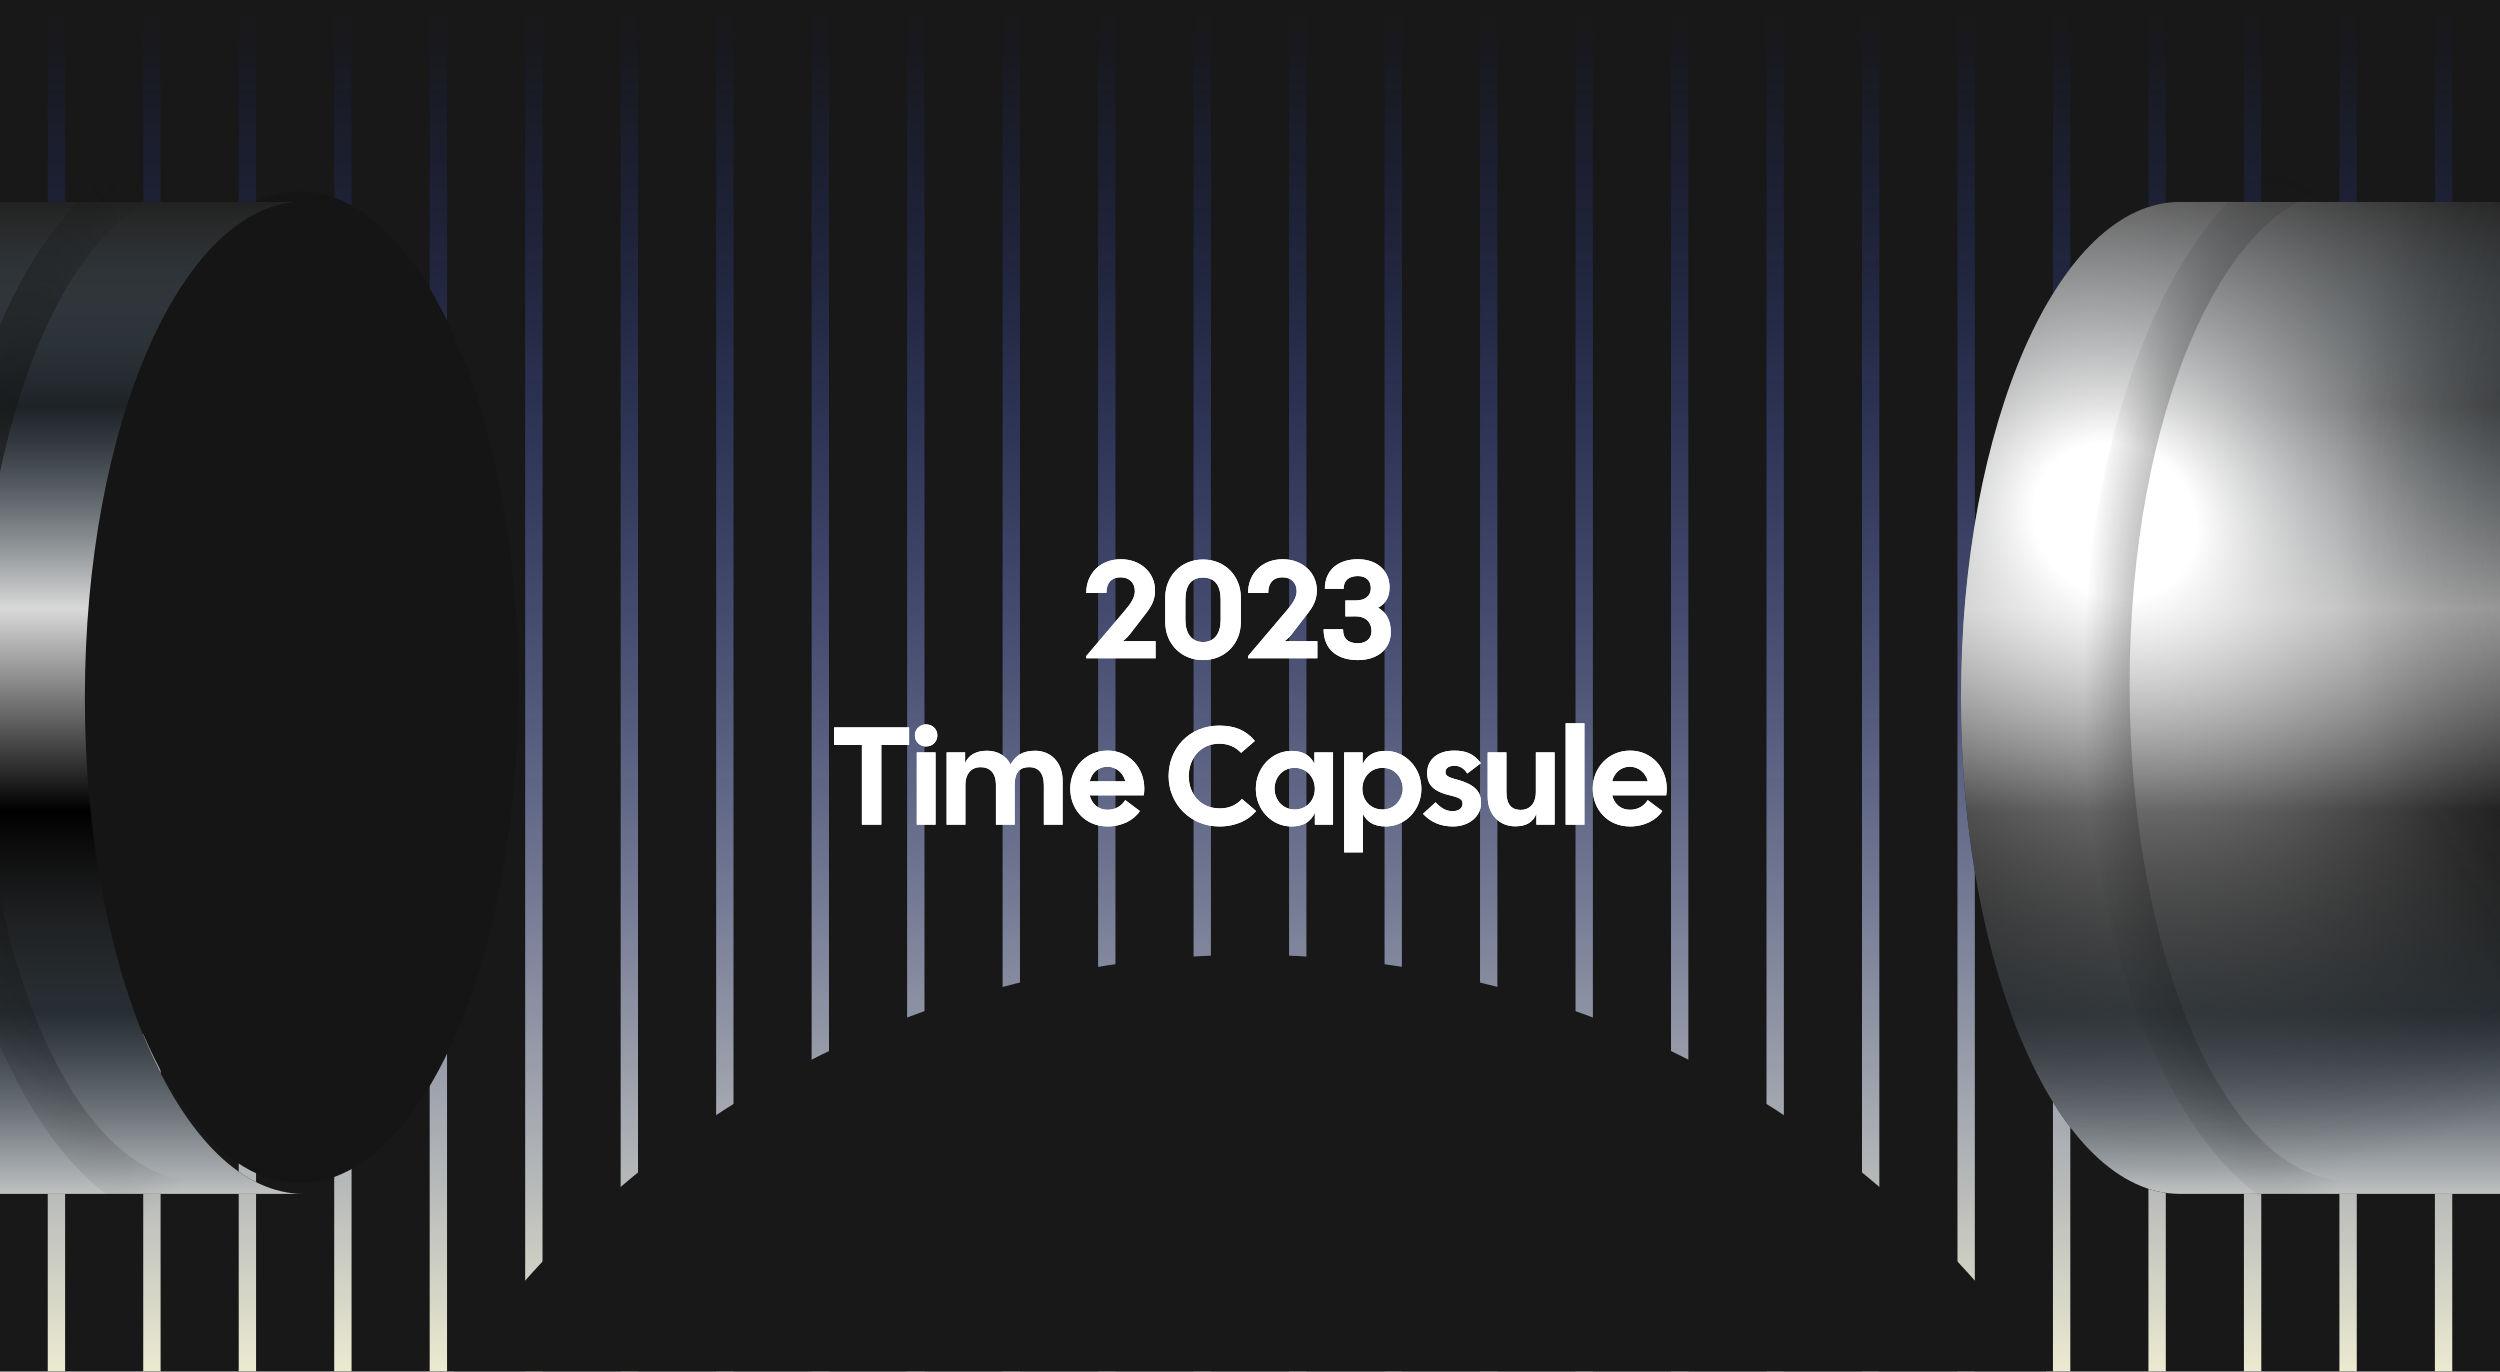 <svg width="1728" height="948" viewBox="0 0 1728 948" fill="none" xmlns="http://www.w3.org/2000/svg">
<g clip-path="url(#clip0_33_671)">
<rect width="1728" height="948" fill="#181818"/>
<g filter="url(#filter0_d_33_671)">
<rect x="33" width="12" height="948" fill="url(#paint0_linear_33_671)"/>
<rect x="99" width="12" height="948" fill="url(#paint1_linear_33_671)"/>
<rect x="165" width="12" height="948" fill="url(#paint2_linear_33_671)"/>
<rect x="231" width="12" height="948" fill="url(#paint3_linear_33_671)"/>
<rect x="297" width="12" height="948" fill="url(#paint4_linear_33_671)"/>
<rect x="363" width="12" height="948" fill="url(#paint5_linear_33_671)"/>
<rect x="429" width="12" height="948" fill="url(#paint6_linear_33_671)"/>
<rect x="495" width="12" height="948" fill="url(#paint7_linear_33_671)"/>
<rect x="561" width="12" height="948" fill="url(#paint8_linear_33_671)"/>
<rect x="627" width="12" height="948" fill="url(#paint9_linear_33_671)"/>
<rect x="693" width="12" height="948" fill="url(#paint10_linear_33_671)"/>
<rect x="759" width="12" height="948" fill="url(#paint11_linear_33_671)"/>
<rect x="825" width="12" height="948" fill="url(#paint12_linear_33_671)"/>
<rect x="891" width="12" height="948" fill="url(#paint13_linear_33_671)"/>
<rect x="957" width="12" height="948" fill="url(#paint14_linear_33_671)"/>
<rect x="1023" width="12" height="948" fill="url(#paint15_linear_33_671)"/>
<rect x="1089" width="12" height="948" fill="url(#paint16_linear_33_671)"/>
<rect x="1155" width="12" height="948" fill="url(#paint17_linear_33_671)"/>
<rect x="1221" width="12" height="948" fill="url(#paint18_linear_33_671)"/>
<rect x="1287" width="12" height="948" fill="url(#paint19_linear_33_671)"/>
<rect x="1353" width="12" height="948" fill="url(#paint20_linear_33_671)"/>
<rect x="1419" width="12" height="948" fill="url(#paint21_linear_33_671)"/>
<rect x="1485" width="12" height="948" fill="url(#paint22_linear_33_671)"/>
<rect x="1551" width="12" height="948" fill="url(#paint23_linear_33_671)"/>
<rect x="1617" width="12" height="948" fill="url(#paint24_linear_33_671)"/>
<rect x="1683" width="12" height="948" fill="url(#paint25_linear_33_671)"/>
</g>
<g filter="url(#filter1_f_33_671)">
<circle cx="864" cy="1330" r="670" fill="#181818"/>
</g>
<path d="M750.82 455V453.464L777.7 421.784C781.732 417.08 784.42 412.856 784.42 408.728C784.42 402.968 780.772 399.032 774.531 399.032C768.292 399.032 764.74 402.968 764.74 409.88H750.82C750.82 396.056 760.9 386.552 774.724 386.552C788.644 386.552 798.34 396.056 798.34 407.96C798.34 413.336 796.9 417.752 792.484 423.416L782.02 437.048C780.388 439.16 778.468 441.464 776.068 443.192H798.724V455H750.82ZM831.535 456.248C816.079 456.248 805.423 444.536 805.423 430.136V412.856C805.423 398.456 816.079 386.744 831.535 386.744C846.991 386.744 857.647 398.456 857.647 412.856V430.136C857.647 444.536 846.991 456.248 831.535 456.248ZM819.343 428.6C819.343 437.336 823.279 443.768 831.535 443.768C839.791 443.768 843.727 437.336 843.727 428.6V414.488C843.727 404.792 839.791 399.224 831.535 399.224C823.279 399.224 819.343 404.792 819.343 414.488V428.6ZM862.663 455V453.464L889.543 421.784C893.575 417.08 896.263 412.856 896.263 408.728C896.263 402.968 892.615 399.032 886.375 399.032C880.135 399.032 876.583 402.968 876.583 409.88H862.663C862.663 396.056 872.743 386.552 886.567 386.552C900.487 386.552 910.183 396.056 910.183 407.96C910.183 413.336 908.743 417.752 904.327 423.416L893.863 437.048C892.231 439.16 890.311 441.464 887.911 443.192H910.567V455H862.663ZM938.578 456.248C924.178 456.248 914.866 448.76 914.866 434.936H928.306C928.306 441.752 932.146 444.632 938.578 444.632C944.914 444.632 947.986 440.792 947.986 436.28C947.986 429.56 943.378 425.912 936.754 426.008L929.938 426.104V415.064H936.754C943.282 415.064 947.506 412.184 947.506 406.52C947.506 401.912 944.722 398.168 938.578 398.168C932.53 398.168 928.69 401.048 928.69 407H915.73C915.73 394.136 924.754 386.552 938.578 386.552C952.498 386.552 960.466 395.096 960.466 405.944C960.466 412.184 958.162 417.176 952.498 420.056C958.066 423.032 961.33 428.6 961.33 436.952C961.33 447.8 953.074 456.248 938.578 456.248ZM595.734 570V514.896H576.534V502.8H628.374V514.896H609.174V570H595.734ZM633.684 570V520.08H646.644V570H633.684ZM632.34 508.272C632.34 504.144 635.7 500.688 640.116 500.688C644.628 500.688 647.892 504.144 647.892 508.272C647.892 512.592 644.628 515.952 640.116 515.952C635.7 515.952 632.34 512.496 632.34 508.272ZM654.309 570V520.08H667.077V527.376C669.669 521.808 674.661 518.928 682.341 518.928C689.349 518.928 695.301 522.288 698.565 528.336C701.925 522.288 706.725 518.928 715.461 518.928C726.213 518.928 734.469 526.896 734.469 539.472V570H721.509V542.64C721.509 534 717.381 530.256 711.525 530.256C705.477 530.256 701.349 533.04 701.349 542.64V570H688.389V542.64C688.389 534 684.069 530.256 677.637 530.256C672.165 530.256 667.269 534 667.269 542.64V570H654.309ZM765.588 571.248C750.132 571.248 739.764 559.536 739.764 545.136C739.764 530.736 750.612 518.832 765.588 518.832C780.564 518.832 790.932 530.736 790.932 545.136C790.932 546.576 790.836 548.112 790.548 549.744H753.204C754.644 555.6 759.06 559.728 765.588 559.728C771.156 559.728 775.476 556.848 777.78 553.008L787.86 560.592C783.828 566.832 775.476 571.248 765.588 571.248ZM753.204 540.048H777.876C776.436 534.48 771.732 529.968 765.396 529.968C759.252 529.968 754.644 534.096 753.204 540.048ZM842.784 571.248C822.816 571.248 807.744 555.696 807.744 536.496C807.744 517.2 822.048 501.552 842.784 501.552C853.728 501.552 861.312 504.912 867.36 512.112L857.856 520.368C853.824 516.144 848.832 514.032 842.784 514.032C829.824 514.032 821.664 524.208 821.664 536.496C821.664 548.784 829.824 558.768 843.072 558.768C849.6 558.768 854.496 556.56 858.432 552.24L868.224 560.592C863.136 566.736 854.496 571.248 842.784 571.248ZM892.686 571.248C878.958 571.248 868.014 559.632 868.014 545.232C868.014 530.832 878.958 519.024 892.686 519.024C901.326 519.024 905.838 522.576 908.526 527.952V520.08H921.39V570H908.814V561.84C906.126 567.504 901.614 571.248 892.686 571.248ZM880.974 545.136C880.974 552.72 886.542 559.536 894.798 559.536C903.342 559.536 908.814 553.008 908.814 545.232C908.814 537.456 903.342 530.736 894.798 530.736C886.542 530.736 880.974 537.36 880.974 545.136ZM929.09 589.2V520.08H941.858V528.144C944.546 522.672 949.058 519.024 957.794 519.024C971.522 519.024 982.466 530.832 982.466 545.232C982.466 559.632 971.522 571.248 957.794 571.248C949.25 571.248 944.738 567.792 942.05 562.608V589.2H929.09ZM941.666 545.232C941.666 553.008 947.138 559.536 955.682 559.536C963.938 559.536 969.506 552.72 969.506 545.136C969.506 537.36 963.938 530.736 955.682 530.736C947.138 530.736 941.666 537.456 941.666 545.232ZM1004.3 571.248C995.855 571.248 989.039 568.368 983.567 562.512L992.303 554.544C995.951 558.672 999.791 560.688 1004.02 560.688C1008.43 560.688 1010.93 558.48 1010.93 555.504C1010.93 552.912 1009.68 551.472 1001.81 549.648C988.463 546.48 986.447 540.432 986.447 534.096C986.447 525.36 993.359 518.832 1005.07 518.832C1013.14 518.832 1018.51 520.848 1023.6 527.472L1014.19 534.672C1011.79 530.832 1008.72 529.296 1005.36 529.296C1001.81 529.296 999.119 530.64 999.119 533.712C999.119 535.44 999.887 536.976 1005.84 538.512C1020.34 542.256 1023.7 547.632 1023.7 555.12C1023.7 564.336 1015.34 571.248 1004.3 571.248ZM1047.27 571.152C1036.52 571.152 1028.27 563.184 1028.27 550.608V520.08H1041.23V547.44C1041.23 556.08 1044.78 559.824 1051.21 559.824C1056.68 559.824 1061.58 556.08 1061.58 547.44V520.08H1074.54V570H1061.96V562.512C1059.56 568.272 1055.05 571.152 1047.27 571.152ZM1082.18 570V499.92H1095.14V570H1082.18ZM1126.71 571.248C1111.26 571.248 1100.89 559.536 1100.89 545.136C1100.89 530.736 1111.74 518.832 1126.71 518.832C1141.69 518.832 1152.06 530.736 1152.06 545.136C1152.06 546.576 1151.96 548.112 1151.67 549.744H1114.33C1115.77 555.6 1120.18 559.728 1126.71 559.728C1132.28 559.728 1136.6 556.848 1138.9 553.008L1148.98 560.592C1144.95 566.832 1136.6 571.248 1126.71 571.248ZM1114.33 540.048H1139C1137.56 534.48 1132.86 529.968 1126.52 529.968C1120.38 529.968 1115.77 534.096 1114.33 540.048Z" fill="white"/>
<ellipse cx="207.133" cy="475.025" rx="151.214" ry="342.815" fill="#151515"/>
<path d="M750.82 455V453.464L777.7 421.784C781.732 417.08 784.42 412.856 784.42 408.728C784.42 402.968 780.772 399.032 774.531 399.032C768.292 399.032 764.74 402.968 764.74 409.88H750.82C750.82 396.056 760.9 386.552 774.724 386.552C788.644 386.552 798.34 396.056 798.34 407.96C798.34 413.336 796.9 417.752 792.484 423.416L782.02 437.048C780.388 439.16 778.468 441.464 776.068 443.192H798.724V455H750.82ZM831.535 456.248C816.079 456.248 805.423 444.536 805.423 430.136V412.856C805.423 398.456 816.079 386.744 831.535 386.744C846.991 386.744 857.647 398.456 857.647 412.856V430.136C857.647 444.536 846.991 456.248 831.535 456.248ZM819.343 428.6C819.343 437.336 823.279 443.768 831.535 443.768C839.791 443.768 843.727 437.336 843.727 428.6V414.488C843.727 404.792 839.791 399.224 831.535 399.224C823.279 399.224 819.343 404.792 819.343 414.488V428.6ZM862.663 455V453.464L889.543 421.784C893.575 417.08 896.263 412.856 896.263 408.728C896.263 402.968 892.615 399.032 886.375 399.032C880.135 399.032 876.583 402.968 876.583 409.88H862.663C862.663 396.056 872.743 386.552 886.567 386.552C900.487 386.552 910.183 396.056 910.183 407.96C910.183 413.336 908.743 417.752 904.327 423.416L893.863 437.048C892.231 439.16 890.311 441.464 887.911 443.192H910.567V455H862.663ZM938.578 456.248C924.178 456.248 914.866 448.76 914.866 434.936H928.306C928.306 441.752 932.146 444.632 938.578 444.632C944.914 444.632 947.986 440.792 947.986 436.28C947.986 429.56 943.378 425.912 936.754 426.008L929.938 426.104V415.064H936.754C943.282 415.064 947.506 412.184 947.506 406.52C947.506 401.912 944.722 398.168 938.578 398.168C932.53 398.168 928.69 401.048 928.69 407H915.73C915.73 394.136 924.754 386.552 938.578 386.552C952.498 386.552 960.466 395.096 960.466 405.944C960.466 412.184 958.162 417.176 952.498 420.056C958.066 423.032 961.33 428.6 961.33 436.952C961.33 447.8 953.074 456.248 938.578 456.248ZM595.734 570V514.896H576.534V502.8H628.374V514.896H609.174V570H595.734ZM633.684 570V520.08H646.644V570H633.684ZM632.34 508.272C632.34 504.144 635.7 500.688 640.116 500.688C644.628 500.688 647.892 504.144 647.892 508.272C647.892 512.592 644.628 515.952 640.116 515.952C635.7 515.952 632.34 512.496 632.34 508.272ZM654.309 570V520.08H667.077V527.376C669.669 521.808 674.661 518.928 682.341 518.928C689.349 518.928 695.301 522.288 698.565 528.336C701.925 522.288 706.725 518.928 715.461 518.928C726.213 518.928 734.469 526.896 734.469 539.472V570H721.509V542.64C721.509 534 717.381 530.256 711.525 530.256C705.477 530.256 701.349 533.04 701.349 542.64V570H688.389V542.64C688.389 534 684.069 530.256 677.637 530.256C672.165 530.256 667.269 534 667.269 542.64V570H654.309ZM765.588 571.248C750.132 571.248 739.764 559.536 739.764 545.136C739.764 530.736 750.612 518.832 765.588 518.832C780.564 518.832 790.932 530.736 790.932 545.136C790.932 546.576 790.836 548.112 790.548 549.744H753.204C754.644 555.6 759.06 559.728 765.588 559.728C771.156 559.728 775.476 556.848 777.78 553.008L787.86 560.592C783.828 566.832 775.476 571.248 765.588 571.248ZM753.204 540.048H777.876C776.436 534.48 771.732 529.968 765.396 529.968C759.252 529.968 754.644 534.096 753.204 540.048ZM842.784 571.248C822.816 571.248 807.744 555.696 807.744 536.496C807.744 517.2 822.048 501.552 842.784 501.552C853.728 501.552 861.312 504.912 867.36 512.112L857.856 520.368C853.824 516.144 848.832 514.032 842.784 514.032C829.824 514.032 821.664 524.208 821.664 536.496C821.664 548.784 829.824 558.768 843.072 558.768C849.6 558.768 854.496 556.56 858.432 552.24L868.224 560.592C863.136 566.736 854.496 571.248 842.784 571.248ZM892.686 571.248C878.958 571.248 868.014 559.632 868.014 545.232C868.014 530.832 878.958 519.024 892.686 519.024C901.326 519.024 905.838 522.576 908.526 527.952V520.08H921.39V570H908.814V561.84C906.126 567.504 901.614 571.248 892.686 571.248ZM880.974 545.136C880.974 552.72 886.542 559.536 894.798 559.536C903.342 559.536 908.814 553.008 908.814 545.232C908.814 537.456 903.342 530.736 894.798 530.736C886.542 530.736 880.974 537.36 880.974 545.136ZM929.09 589.2V520.08H941.858V528.144C944.546 522.672 949.058 519.024 957.794 519.024C971.522 519.024 982.466 530.832 982.466 545.232C982.466 559.632 971.522 571.248 957.794 571.248C949.25 571.248 944.738 567.792 942.05 562.608V589.2H929.09ZM941.666 545.232C941.666 553.008 947.138 559.536 955.682 559.536C963.938 559.536 969.506 552.72 969.506 545.136C969.506 537.36 963.938 530.736 955.682 530.736C947.138 530.736 941.666 537.456 941.666 545.232ZM1004.3 571.248C995.855 571.248 989.039 568.368 983.567 562.512L992.303 554.544C995.951 558.672 999.791 560.688 1004.02 560.688C1008.43 560.688 1010.93 558.48 1010.93 555.504C1010.93 552.912 1009.68 551.472 1001.81 549.648C988.463 546.48 986.447 540.432 986.447 534.096C986.447 525.36 993.359 518.832 1005.07 518.832C1013.14 518.832 1018.51 520.848 1023.6 527.472L1014.19 534.672C1011.79 530.832 1008.72 529.296 1005.36 529.296C1001.81 529.296 999.119 530.64 999.119 533.712C999.119 535.44 999.887 536.976 1005.84 538.512C1020.34 542.256 1023.7 547.632 1023.7 555.12C1023.7 564.336 1015.34 571.248 1004.3 571.248ZM1047.27 571.152C1036.52 571.152 1028.27 563.184 1028.27 550.608V520.08H1041.23V547.44C1041.23 556.08 1044.78 559.824 1051.21 559.824C1056.68 559.824 1061.58 556.08 1061.58 547.44V520.08H1074.54V570H1061.96V562.512C1059.56 568.272 1055.05 571.152 1047.27 571.152ZM1082.18 570V499.92H1095.14V570H1082.18ZM1126.71 571.248C1111.26 571.248 1100.89 559.536 1100.89 545.136C1100.89 530.736 1111.74 518.832 1126.71 518.832C1141.69 518.832 1152.06 530.736 1152.06 545.136C1152.06 546.576 1151.96 548.112 1151.67 549.744H1114.33C1115.77 555.6 1120.18 559.728 1126.71 559.728C1132.28 559.728 1136.6 556.848 1138.9 553.008L1148.98 560.592C1144.95 566.832 1136.6 571.248 1126.71 571.248ZM1114.33 540.048H1139C1137.56 534.48 1132.86 529.968 1126.52 529.968C1120.38 529.968 1115.77 534.096 1114.33 540.048Z" fill="white"/>
<g filter="url(#filter2_d_33_671)">
<path fill-rule="evenodd" clip-rule="evenodd" d="M-477.426 157.866C-437.279 141.236 -394.347 132.401 -350.924 131.814V130.571L210.729 130.571V130.576C210.445 130.573 210.162 130.571 209.878 130.571C126.364 130.571 58.663 284.054 58.663 473.386C58.663 662.648 126.315 816.089 209.786 816.201L-346.298 816.201V817.094C-391.296 817.094 -435.853 808.231 -477.426 791.011C-518.999 773.791 -556.773 748.552 -588.592 716.733C-620.41 684.914 -645.65 647.14 -662.87 605.567C-680.09 563.995 -688.953 519.437 -688.953 474.439C-688.953 429.441 -680.09 384.883 -662.87 343.31C-645.65 301.737 -620.41 263.963 -588.592 232.145C-556.773 200.326 -518.999 175.086 -477.426 157.866ZM209.969 816.201H210.729V816.195C210.476 816.198 210.222 816.2 209.969 816.201Z" fill="black"/>
<path fill-rule="evenodd" clip-rule="evenodd" d="M-477.426 157.866C-437.279 141.236 -394.347 132.401 -350.924 131.814V130.571L210.729 130.571V130.576C210.445 130.573 210.162 130.571 209.878 130.571C126.364 130.571 58.663 284.054 58.663 473.386C58.663 662.648 126.315 816.089 209.786 816.201L-346.298 816.201V817.094C-391.296 817.094 -435.853 808.231 -477.426 791.011C-518.999 773.791 -556.773 748.552 -588.592 716.733C-620.41 684.914 -645.65 647.14 -662.87 605.567C-680.09 563.995 -688.953 519.437 -688.953 474.439C-688.953 429.441 -680.09 384.883 -662.87 343.31C-645.65 301.737 -620.41 263.963 -588.592 232.145C-556.773 200.326 -518.999 175.086 -477.426 157.866ZM209.969 816.201H210.729V816.195C210.476 816.198 210.222 816.2 209.969 816.201Z" fill="url(#paint26_linear_33_671)"/>
<path fill-rule="evenodd" clip-rule="evenodd" d="M-477.426 157.866C-437.279 141.236 -394.347 132.401 -350.924 131.814V130.571L210.729 130.571V130.576C210.445 130.573 210.162 130.571 209.878 130.571C126.364 130.571 58.663 284.054 58.663 473.386C58.663 662.648 126.315 816.089 209.786 816.201L-346.298 816.201V817.094C-391.296 817.094 -435.853 808.231 -477.426 791.011C-518.999 773.791 -556.773 748.552 -588.592 716.733C-620.41 684.914 -645.65 647.14 -662.87 605.567C-680.09 563.995 -688.953 519.437 -688.953 474.439C-688.953 429.441 -680.09 384.883 -662.87 343.31C-645.65 301.737 -620.41 263.963 -588.592 232.145C-556.773 200.326 -518.999 175.086 -477.426 157.866ZM209.969 816.201H210.729V816.195C210.476 816.198 210.222 816.2 209.969 816.201Z" fill="url(#paint27_radial_33_671)"/>
</g>
<path fill-rule="evenodd" clip-rule="evenodd" d="M210.677 816.589C188.075 837.032 163.072 848.385 136.774 848.385C35.669 848.385 -46.293 680.579 -46.293 473.58C-46.293 266.581 35.669 98.775 136.774 98.775C163.072 98.775 188.075 110.128 210.677 130.571L136.797 130.571C136.749 130.571 136.701 130.571 136.653 130.571C136.605 130.571 136.557 130.571 136.508 130.571H133.883V130.627C51.648 133.976 -14.562 286.152 -14.562 473.385C-14.562 660.619 51.648 812.795 133.883 816.144V816.589H210.677Z" fill="url(#paint28_radial_33_671)"/>
<g filter="url(#filter3_d_33_671)">
<path fill-rule="evenodd" clip-rule="evenodd" d="M2195.75 157.866C2155.61 141.237 2112.68 132.401 2069.25 131.815L2069.25 130.571L1507.6 130.571L1507.6 130.577C1507.29 130.573 1506.97 130.571 1506.66 130.571C1423.15 130.571 1355.44 284.054 1355.44 473.386C1355.44 662.717 1423.15 816.201 1506.66 816.201C1506.97 816.201 1507.29 816.199 1507.6 816.194L1507.6 816.201L2064.63 816.201L2064.63 817.095C2109.62 817.095 2154.18 808.232 2195.75 791.012C2237.33 773.791 2275.1 748.552 2306.92 716.733C2338.74 684.915 2363.98 647.141 2381.2 605.568C2398.42 563.995 2407.28 519.437 2407.28 474.439C2407.28 429.441 2398.42 384.883 2381.2 343.31C2363.98 301.737 2338.74 263.963 2306.92 232.145C2275.1 200.326 2237.33 175.086 2195.75 157.866Z" fill="black"/>
<path fill-rule="evenodd" clip-rule="evenodd" d="M2195.75 157.866C2155.61 141.237 2112.68 132.401 2069.25 131.815L2069.25 130.571L1507.6 130.571L1507.6 130.577C1507.29 130.573 1506.97 130.571 1506.66 130.571C1423.15 130.571 1355.44 284.054 1355.44 473.386C1355.44 662.717 1423.15 816.201 1506.66 816.201C1506.97 816.201 1507.29 816.199 1507.6 816.194L1507.6 816.201L2064.63 816.201L2064.63 817.095C2109.62 817.095 2154.18 808.232 2195.75 791.012C2237.33 773.791 2275.1 748.552 2306.92 716.733C2338.74 684.915 2363.98 647.141 2381.2 605.568C2398.42 563.995 2407.28 519.437 2407.28 474.439C2407.28 429.441 2398.42 384.883 2381.2 343.31C2363.98 301.737 2338.74 263.963 2306.92 232.145C2275.1 200.326 2237.33 175.086 2195.75 157.866Z" fill="url(#paint29_linear_33_671)"/>
<path fill-rule="evenodd" clip-rule="evenodd" d="M2195.75 157.866C2155.61 141.237 2112.68 132.401 2069.25 131.815L2069.25 130.571L1507.6 130.571L1507.6 130.577C1507.29 130.573 1506.97 130.571 1506.66 130.571C1423.15 130.571 1355.44 284.054 1355.44 473.386C1355.44 662.717 1423.15 816.201 1506.66 816.201C1506.97 816.201 1507.29 816.199 1507.6 816.194L1507.6 816.201L2064.63 816.201L2064.63 817.095C2109.62 817.095 2154.18 808.232 2195.75 791.012C2237.33 773.791 2275.1 748.552 2306.92 716.733C2338.74 684.915 2363.98 647.141 2381.2 605.568C2398.42 563.995 2407.28 519.437 2407.28 474.439C2407.28 429.441 2398.42 384.883 2381.2 343.31C2363.98 301.737 2338.74 263.963 2306.92 232.145C2275.1 200.326 2237.33 175.086 2195.75 157.866Z" fill="url(#paint30_radial_33_671)"/>
<path fill-rule="evenodd" clip-rule="evenodd" d="M2195.75 157.866C2155.61 141.237 2112.68 132.401 2069.25 131.815L2069.25 130.571L1507.6 130.571L1507.6 130.577C1507.29 130.573 1506.97 130.571 1506.66 130.571C1423.15 130.571 1355.44 284.054 1355.44 473.386C1355.44 662.717 1423.15 816.201 1506.66 816.201C1506.97 816.201 1507.29 816.199 1507.6 816.194L1507.6 816.201L2064.63 816.201L2064.63 817.095C2109.62 817.095 2154.18 808.232 2195.75 791.012C2237.33 773.791 2275.1 748.552 2306.92 716.733C2338.74 684.915 2363.98 647.141 2381.2 605.568C2398.42 563.995 2407.28 519.437 2407.28 474.439C2407.28 429.441 2398.42 384.883 2381.2 343.31C2363.98 301.737 2338.74 263.963 2306.92 232.145C2275.1 200.326 2237.33 175.086 2195.75 157.866Z" fill="url(#paint31_radial_33_671)"/>
<path fill-rule="evenodd" clip-rule="evenodd" d="M2195.75 157.866C2155.61 141.237 2112.68 132.401 2069.25 131.815L2069.25 130.571L1507.6 130.571L1507.6 130.577C1507.29 130.573 1506.97 130.571 1506.66 130.571C1423.15 130.571 1355.44 284.054 1355.44 473.386C1355.44 662.717 1423.15 816.201 1506.66 816.201C1506.97 816.201 1507.29 816.199 1507.6 816.194L1507.6 816.201L2064.63 816.201L2064.63 817.095C2109.62 817.095 2154.18 808.232 2195.75 791.012C2237.33 773.791 2275.1 748.552 2306.92 716.733C2338.74 684.915 2363.98 647.141 2381.2 605.568C2398.42 563.995 2407.28 519.437 2407.28 474.439C2407.28 429.441 2398.42 384.883 2381.2 343.31C2363.98 301.737 2338.74 263.963 2306.92 232.145C2275.1 200.326 2237.33 175.086 2195.75 157.866Z" fill="url(#paint32_radial_33_671)"/>
</g>
<path fill-rule="evenodd" clip-rule="evenodd" d="M1697.2 816.59C1674.6 837.032 1649.6 848.385 1623.3 848.385C1522.2 848.385 1440.23 680.579 1440.23 473.58C1440.23 266.581 1522.2 98.775 1623.3 98.775C1649.6 98.775 1674.6 110.128 1697.2 130.571L1623.29 130.571C1623.25 130.571 1623.22 130.571 1623.18 130.571C1623.14 130.571 1623.11 130.571 1623.07 130.571H1620.41V130.627C1538.18 133.974 1471.97 286.151 1471.97 473.386C1471.97 660.621 1538.18 812.797 1620.41 816.144V816.59H1697.2Z" fill="url(#paint33_radial_33_671)"/>
</g>
<defs>
<filter id="filter0_d_33_671" x="-367" y="0" width="2462" height="956" filterUnits="userSpaceOnUse" color-interpolation-filters="sRGB">
<feFlood flood-opacity="0" result="BackgroundImageFix"/>
<feColorMatrix in="SourceAlpha" type="matrix" values="0 0 0 0 0 0 0 0 0 0 0 0 0 0 0 0 0 0 127 0" result="hardAlpha"/>
<feOffset dy="4"/>
<feGaussianBlur stdDeviation="2"/>
<feComposite in2="hardAlpha" operator="out"/>
<feColorMatrix type="matrix" values="0 0 0 0 0 0 0 0 0 0 0 0 0 0 0 0 0 0 0.25 0"/>
<feBlend mode="normal" in2="BackgroundImageFix" result="effect1_dropShadow_33_671"/>
<feBlend mode="normal" in="SourceGraphic" in2="effect1_dropShadow_33_671" result="shape"/>
</filter>
<filter id="filter1_f_33_671" x="-206" y="260" width="2140" height="2140" filterUnits="userSpaceOnUse" color-interpolation-filters="sRGB">
<feFlood flood-opacity="0" result="BackgroundImageFix"/>
<feBlend mode="normal" in="SourceGraphic" in2="BackgroundImageFix" result="shape"/>
<feGaussianBlur stdDeviation="200" result="effect1_foregroundBlur_33_671"/>
</filter>
<filter id="filter2_d_33_671" x="-1138.95" y="-310.429" width="1799.68" height="1586.52" filterUnits="userSpaceOnUse" color-interpolation-filters="sRGB">
<feFlood flood-opacity="0" result="BackgroundImageFix"/>
<feColorMatrix in="SourceAlpha" type="matrix" values="0 0 0 0 0 0 0 0 0 0 0 0 0 0 0 0 0 0 127 0" result="hardAlpha"/>
<feOffset dy="9"/>
<feGaussianBlur stdDeviation="225"/>
<feComposite in2="hardAlpha" operator="out"/>
<feColorMatrix type="matrix" values="0 0 0 0 0 0 0 0 0 0 0 0 0 0 0 0 0 0 1 0"/>
<feBlend mode="normal" in2="BackgroundImageFix" result="effect1_dropShadow_33_671"/>
<feBlend mode="normal" in="SourceGraphic" in2="effect1_dropShadow_33_671" result="shape"/>
</filter>
<filter id="filter3_d_33_671" x="905.444" y="-310.429" width="1951.84" height="1586.52" filterUnits="userSpaceOnUse" color-interpolation-filters="sRGB">
<feFlood flood-opacity="0" result="BackgroundImageFix"/>
<feColorMatrix in="SourceAlpha" type="matrix" values="0 0 0 0 0 0 0 0 0 0 0 0 0 0 0 0 0 0 127 0" result="hardAlpha"/>
<feOffset dy="9"/>
<feGaussianBlur stdDeviation="225"/>
<feComposite in2="hardAlpha" operator="out"/>
<feColorMatrix type="matrix" values="0 0 0 0 0 0 0 0 0 0 0 0 0 0 0 0 0 0 1 0"/>
<feBlend mode="normal" in2="BackgroundImageFix" result="effect1_dropShadow_33_671"/>
<feBlend mode="normal" in="SourceGraphic" in2="effect1_dropShadow_33_671" result="shape"/>
</filter>
<linearGradient id="paint0_linear_33_671" x1="39" y1="0" x2="39" y2="948" gradientUnits="userSpaceOnUse">
<stop stop-color="#203FE3" stop-opacity="0"/>
<stop offset="1" stop-color="#EEECD1"/>
</linearGradient>
<linearGradient id="paint1_linear_33_671" x1="105" y1="0" x2="105" y2="948" gradientUnits="userSpaceOnUse">
<stop stop-color="#203FE3" stop-opacity="0"/>
<stop offset="1" stop-color="#EEECD1"/>
</linearGradient>
<linearGradient id="paint2_linear_33_671" x1="171" y1="0" x2="171" y2="948" gradientUnits="userSpaceOnUse">
<stop stop-color="#203FE3" stop-opacity="0"/>
<stop offset="1" stop-color="#EEECD1"/>
</linearGradient>
<linearGradient id="paint3_linear_33_671" x1="237" y1="0" x2="237" y2="948" gradientUnits="userSpaceOnUse">
<stop stop-color="#203FE3" stop-opacity="0"/>
<stop offset="1" stop-color="#EEECD1"/>
</linearGradient>
<linearGradient id="paint4_linear_33_671" x1="303" y1="0" x2="303" y2="948" gradientUnits="userSpaceOnUse">
<stop stop-color="#203FE3" stop-opacity="0"/>
<stop offset="1" stop-color="#EEECD1"/>
</linearGradient>
<linearGradient id="paint5_linear_33_671" x1="369" y1="0" x2="369" y2="948" gradientUnits="userSpaceOnUse">
<stop stop-color="#203FE3" stop-opacity="0"/>
<stop offset="1" stop-color="#EEECD1"/>
</linearGradient>
<linearGradient id="paint6_linear_33_671" x1="435" y1="0" x2="435" y2="948" gradientUnits="userSpaceOnUse">
<stop stop-color="#203FE3" stop-opacity="0"/>
<stop offset="1" stop-color="#EEECD1"/>
</linearGradient>
<linearGradient id="paint7_linear_33_671" x1="501" y1="0" x2="501" y2="948" gradientUnits="userSpaceOnUse">
<stop stop-color="#203FE3" stop-opacity="0"/>
<stop offset="1" stop-color="#EEECD1"/>
</linearGradient>
<linearGradient id="paint8_linear_33_671" x1="567" y1="0" x2="567" y2="948" gradientUnits="userSpaceOnUse">
<stop stop-color="#203FE3" stop-opacity="0"/>
<stop offset="1" stop-color="#EEECD1"/>
</linearGradient>
<linearGradient id="paint9_linear_33_671" x1="633" y1="0" x2="633" y2="948" gradientUnits="userSpaceOnUse">
<stop stop-color="#203FE3" stop-opacity="0"/>
<stop offset="1" stop-color="#EEECD1"/>
</linearGradient>
<linearGradient id="paint10_linear_33_671" x1="699" y1="0" x2="699" y2="948" gradientUnits="userSpaceOnUse">
<stop stop-color="#203FE3" stop-opacity="0"/>
<stop offset="1" stop-color="#EEECD1"/>
</linearGradient>
<linearGradient id="paint11_linear_33_671" x1="765" y1="0" x2="765" y2="948" gradientUnits="userSpaceOnUse">
<stop stop-color="#203FE3" stop-opacity="0"/>
<stop offset="1" stop-color="#EEECD1"/>
</linearGradient>
<linearGradient id="paint12_linear_33_671" x1="831" y1="0" x2="831" y2="948" gradientUnits="userSpaceOnUse">
<stop stop-color="#203FE3" stop-opacity="0"/>
<stop offset="1" stop-color="#EEECD1"/>
</linearGradient>
<linearGradient id="paint13_linear_33_671" x1="897" y1="0" x2="897" y2="948" gradientUnits="userSpaceOnUse">
<stop stop-color="#203FE3" stop-opacity="0"/>
<stop offset="1" stop-color="#EEECD1"/>
</linearGradient>
<linearGradient id="paint14_linear_33_671" x1="963" y1="0" x2="963" y2="948" gradientUnits="userSpaceOnUse">
<stop stop-color="#203FE3" stop-opacity="0"/>
<stop offset="1" stop-color="#EEECD1"/>
</linearGradient>
<linearGradient id="paint15_linear_33_671" x1="1029" y1="0" x2="1029" y2="948" gradientUnits="userSpaceOnUse">
<stop stop-color="#203FE3" stop-opacity="0"/>
<stop offset="1" stop-color="#EEECD1"/>
</linearGradient>
<linearGradient id="paint16_linear_33_671" x1="1095" y1="0" x2="1095" y2="948" gradientUnits="userSpaceOnUse">
<stop stop-color="#203FE3" stop-opacity="0"/>
<stop offset="1" stop-color="#EEECD1"/>
</linearGradient>
<linearGradient id="paint17_linear_33_671" x1="1161" y1="0" x2="1161" y2="948" gradientUnits="userSpaceOnUse">
<stop stop-color="#203FE3" stop-opacity="0"/>
<stop offset="1" stop-color="#EEECD1"/>
</linearGradient>
<linearGradient id="paint18_linear_33_671" x1="1227" y1="0" x2="1227" y2="948" gradientUnits="userSpaceOnUse">
<stop stop-color="#203FE3" stop-opacity="0"/>
<stop offset="1" stop-color="#EEECD1"/>
</linearGradient>
<linearGradient id="paint19_linear_33_671" x1="1293" y1="0" x2="1293" y2="948" gradientUnits="userSpaceOnUse">
<stop stop-color="#203FE3" stop-opacity="0"/>
<stop offset="1" stop-color="#EEECD1"/>
</linearGradient>
<linearGradient id="paint20_linear_33_671" x1="1359" y1="0" x2="1359" y2="948" gradientUnits="userSpaceOnUse">
<stop stop-color="#203FE3" stop-opacity="0"/>
<stop offset="1" stop-color="#EEECD1"/>
</linearGradient>
<linearGradient id="paint21_linear_33_671" x1="1425" y1="0" x2="1425" y2="948" gradientUnits="userSpaceOnUse">
<stop stop-color="#203FE3" stop-opacity="0"/>
<stop offset="1" stop-color="#EEECD1"/>
</linearGradient>
<linearGradient id="paint22_linear_33_671" x1="1491" y1="0" x2="1491" y2="948" gradientUnits="userSpaceOnUse">
<stop stop-color="#203FE3" stop-opacity="0"/>
<stop offset="1" stop-color="#EEECD1"/>
</linearGradient>
<linearGradient id="paint23_linear_33_671" x1="1557" y1="0" x2="1557" y2="948" gradientUnits="userSpaceOnUse">
<stop stop-color="#203FE3" stop-opacity="0"/>
<stop offset="1" stop-color="#EEECD1"/>
</linearGradient>
<linearGradient id="paint24_linear_33_671" x1="1623" y1="0" x2="1623" y2="948" gradientUnits="userSpaceOnUse">
<stop stop-color="#203FE3" stop-opacity="0"/>
<stop offset="1" stop-color="#EEECD1"/>
</linearGradient>
<linearGradient id="paint25_linear_33_671" x1="1689" y1="0" x2="1689" y2="948" gradientUnits="userSpaceOnUse">
<stop stop-color="#203FE3" stop-opacity="0"/>
<stop offset="1" stop-color="#EEECD1"/>
</linearGradient>
<linearGradient id="paint26_linear_33_671" x1="206.728" y1="830.874" x2="206.728" y2="131.783" gradientUnits="userSpaceOnUse">
<stop stop-color="#D9D9D9"/>
<stop offset="0" stop-color="#D9D9D9"/>
<stop offset="0.2" stop-color="#748998" stop-opacity="0.34"/>
<stop offset="0.4" stop-color="#D9D9D9" stop-opacity="0"/>
<stop offset="0.6" stop-color="#D9D9D9"/>
<stop offset="0.8" stop-color="#748998" stop-opacity="0.25"/>
<stop offset="1" stop-color="#222222"/>
</linearGradient>
<radialGradient id="paint27_radial_33_671" cx="0" cy="0" r="1" gradientUnits="userSpaceOnUse" gradientTransform="translate(-646.688 310.901) rotate(32.795) scale(483.793 464.022)">
<stop offset="0.117" stop-color="white"/>
<stop offset="1" stop-opacity="0"/>
</radialGradient>
<radialGradient id="paint28_radial_33_671" cx="0" cy="0" r="1" gradientUnits="userSpaceOnUse" gradientTransform="translate(38.978 447.083) rotate(83.854) scale(403.622 138.364)">
<stop stop-color="#151515"/>
<stop offset="1" stop-color="#151515" stop-opacity="0"/>
</radialGradient>
<linearGradient id="paint29_linear_33_671" x1="1360.12" y1="830.874" x2="1360.12" y2="131.783" gradientUnits="userSpaceOnUse">
<stop stop-color="#D9D9D9"/>
<stop offset="0" stop-color="#D9D9D9"/>
<stop offset="0.2" stop-color="#748998" stop-opacity="0.34"/>
<stop offset="0.4" stop-color="#D9D9D9" stop-opacity="0"/>
<stop offset="0.6" stop-color="#D9D9D9"/>
<stop offset="0.8" stop-color="#748998" stop-opacity="0.25"/>
<stop offset="1" stop-color="#222222"/>
</linearGradient>
<radialGradient id="paint30_radial_33_671" cx="0" cy="0" r="1" gradientUnits="userSpaceOnUse" gradientTransform="translate(1460.95 351.214) rotate(32.258) scale(497.336 442.88)">
<stop offset="0.117" stop-color="white"/>
<stop offset="1" stop-opacity="0"/>
</radialGradient>
<radialGradient id="paint31_radial_33_671" cx="0" cy="0" r="1" gradientUnits="userSpaceOnUse" gradientTransform="translate(2234.16 283.287) rotate(141.749) scale(643.522 573.06)">
<stop stop-color="white"/>
<stop offset="1" stop-opacity="0"/>
</radialGradient>
<radialGradient id="paint32_radial_33_671" cx="0" cy="0" r="1" gradientUnits="userSpaceOnUse" gradientTransform="translate(2251.03 766.005) rotate(-138.608) scale(492.537 438.607)">
<stop/>
<stop offset="1" stop-opacity="0"/>
</radialGradient>
<radialGradient id="paint33_radial_33_671" cx="0" cy="0" r="1" gradientUnits="userSpaceOnUse" gradientTransform="translate(1568.72 473.58) rotate(90) scale(374.805 128.485)">
<stop stop-color="#151515"/>
<stop offset="1" stop-color="#151515" stop-opacity="0"/>
</radialGradient>
<clipPath id="clip0_33_671">
<rect width="1728" height="948" fill="white"/>
</clipPath>
</defs>
</svg>
